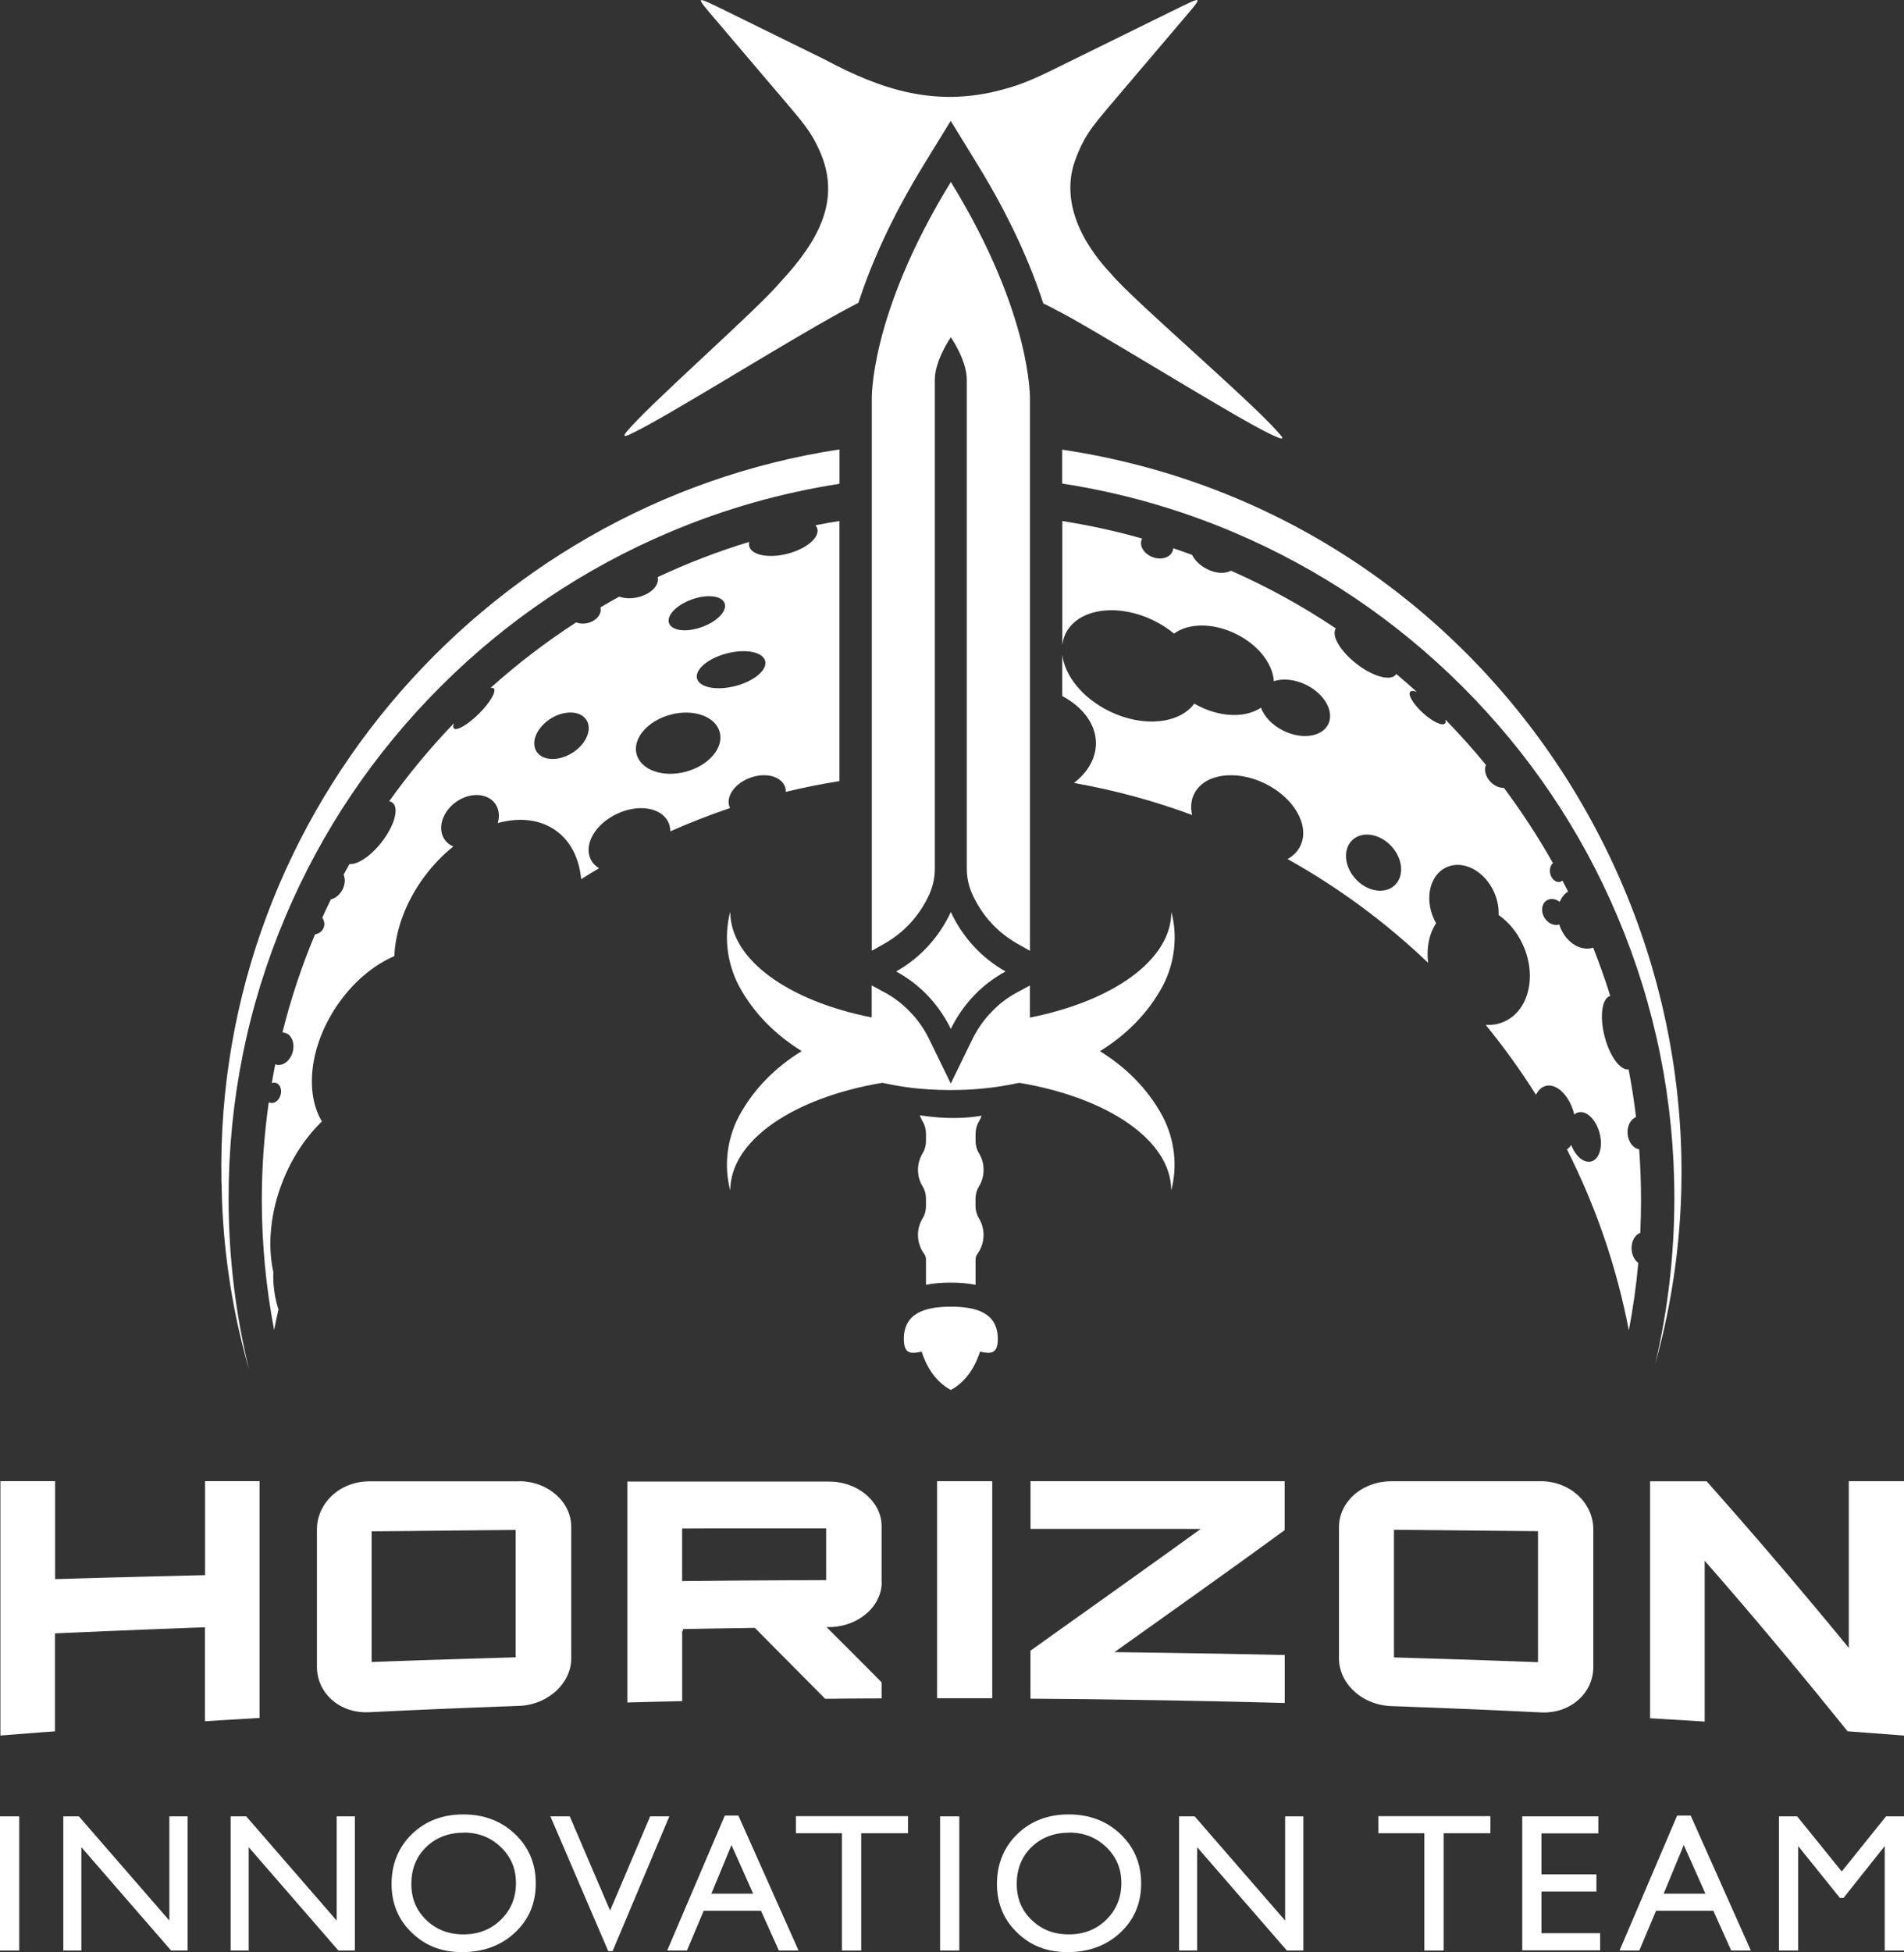 <?xml version="1.0" encoding="UTF-8"?><svg id="Layer_2" xmlns="http://www.w3.org/2000/svg" viewBox="0 0 327.84 335.99"><rect x="0" y="0" width="327.84" height="335.99" fill="#333333" stroke="none"/><g id="Exports"><g id="logo_-_combomark_-_Horizon_-_vert_stack"><g id="sword"><g id="moon"><path d="M182.89,77.6v5.63c10.1,1.55,19.94,4.33,29.42,8.34,14.82,6.27,28.12,15.24,39.55,26.66,11.43,11.43,20.4,24.73,26.66,39.55,6.49,15.34,9.78,31.64,9.78,48.43,0,9.7-1.11,19.24-3.29,28.52,19.6-70.26-26.34-145.97-102.12-157.34v.21Z" style="fill:#fff;"/><path d="M38.21,206.21c.35,10.18,1.96,20.07,4.67,29.51-2.34-9.59-3.52-19.46-3.52-29.51,0-16.79,3.29-33.09,9.78-48.43,6.27-14.82,15.24-28.12,26.66-39.55,11.42-11.43,24.73-20.4,39.55-26.66,9.41-3.98,19.18-6.75,29.2-8.3v-5.92c-61.86,9.42-109.07,64.48-106.33,128.86Z" style="fill:#fff;"/><path d="M282.43,212.15c.09-1.85.13-3.72.13-5.59,0-2.94-.11-5.86-.32-8.75-1.02-.16-1.87-1.24-1.99-2.63-.12-1.36.51-2.55,1.45-2.91-.33-2.77-.76-5.51-1.28-8.21-1.43.22-3.25-2.26-4.13-5.66-.9-3.48-.46-6.6.97-6.99-.88-2.82-1.86-5.58-2.94-8.3-2.09.67-4.57-.81-5.64-3.43-.08-.19-.14-.37-.2-.56-.86.28-1.92-.17-2.53-1.14-.69-1.1-.52-2.45.38-3.01.66-.41,1.54-.28,2.23.26.3-.75.79-1.37,1.43-1.78-.32-.63-.63-1.26-.96-1.88-.14.11-.29.19-.46.22-.73.14-1.48-.53-1.66-1.5-.13-.71.07-1.38.48-1.74-2.54-4.5-5.36-8.82-8.44-12.94-.75.02-1.59-.32-2.26-.99-.89-.89-1.2-2.09-.84-2.97-2.22-2.71-4.55-5.31-6.99-7.81.08.29.08.53-.05.68-.46.5-2.17-.31-3.82-1.82-1.65-1.51-2.62-3.13-2.17-3.64.19-.21.6-.18,1.12.02-1.15-1.05-2.33-2.07-3.52-3.08-.02.04-.04.08-.07.11-.92,1.18-3.97.34-6.81-1.88-2.79-2.18-4.35-4.86-3.53-6.07-5.69-3.81-11.73-7.14-18.07-9.94-1.03.6-2.74.5-4.34-.39-1.1-.61-1.92-1.46-2.34-2.32-1.08-.4-2.16-.78-3.25-1.15,0,.16-.04.31-.09.47-.4,1.12-1.92,1.61-3.4,1.08-1.48-.53-2.36-1.86-1.96-2.99.03-.08.07-.15.11-.22-4.48-1.28-9.08-2.28-13.76-3.02v21.33c.08-.68.26-1.33.56-1.95,2.11-4.31,8.91-5.32,15.19-2.25,1.3.63,2.46,1.4,3.49,2.24,2.45-1.8,6.67-1.9,10.63.04,3.88,1.89,6.37,5.16,6.56,8.15,1.54-.5,3.58-.33,5.53.62,3.19,1.56,4.9,4.59,3.84,6.78-1.07,2.19-4.52,2.7-7.7,1.14-1.95-.95-3.34-2.45-3.89-3.98-2.47,1.69-6.59,1.73-10.47-.16-.35-.17-.68-.35-1.01-.54-2.58,3.5-8.81,4.15-14.61,1.32-4.64-2.26-7.69-6.12-8.13-9.72v7.1c3.53,1.88,5.8,4.83,5.8,8.13,0,2.62-1.43,5.02-3.78,6.83,7.01,1.24,13.81,3.09,20.34,5.51-.29-1.26-.2-2.5.34-3.6,1.69-3.47,7.16-4.28,12.21-1.81,5.05,2.47,7.78,7.28,6.08,10.75-.47.96-1.23,1.71-2.19,2.25,8.82,4.92,16.95,10.93,24.2,17.86-.32-2.55.17-4.99,1.37-6.81-.13-.23-.25-.47-.36-.71-1.66-3.64-.69-7.65,2.17-8.94s6.5.61,8.16,4.25c.6,1.33.85,2.71.8,3.98,1.7,1.19,3.19,2.95,4.19,5.14,2.44,5.37,1.01,11.28-3.19,13.19-1.03.47-2.12.65-3.23.58,3.13,3.82,6.02,7.84,8.66,12.03.38-.78.95-1.33,1.67-1.52,1.88-.5,4.06,1.62,4.88,4.73.02.06.03.13.04.19.2-.18.43-.31.69-.37,1.41-.37,3.05,1.22,3.67,3.55.62,2.34-.03,4.53-1.44,4.9-1.26.33-2.71-.91-3.44-2.85-.21.32-.46.58-.74.77,4.92,9.69,8.55,20.15,10.66,31.15.73-3.8,1.27-7.67,1.63-11.6-.62-.46-1.07-1.29-1.15-2.26-.12-1.39.54-2.6,1.52-2.94ZM240.14,152.38c-1.69,1.57-4.68,1.1-6.69-1.06-2.01-2.16-2.27-5.18-.58-6.75s4.68-1.1,6.69,1.06c2.01,2.16,2.27,5.18.58,6.75Z" style="fill:#fff;"/><path d="M140.43,90.42c.14.17.24.36.3.57.4,1.55-1.9,3.48-5.14,4.32-3.24.83-6.19.25-6.59-1.3-.06-.24-.05-.49,0-.74-5.43,1.65-10.69,3.68-15.76,6.06,0,.02.01.05.02.07.28,1.47-1.38,3.01-3.69,3.45-1.09.21-2.12.13-2.95-.16-1.09.6-2.17,1.22-3.24,1.85,0,.03.02.05.03.08.22,1.17-.85,2.36-2.39,2.65-.66.13-1.3.06-1.83-.14-5.21,3.38-10.14,7.15-14.74,11.28.25-.05.45-.03.57.08.5.5-.64,2.44-2.54,4.33-1.9,1.9-3.84,3.03-4.33,2.54-.16-.16-.13-.48.01-.88-4.03,4.19-7.76,8.68-11.15,13.43.21.04.41.11.57.24,1.18.92.34,3.97-1.88,6.81-1.89,2.42-4.16,3.91-5.52,3.74-.34.61-.69,1.23-1.02,1.84.33.74.27,1.75-.24,2.67-.47.85-1.21,1.41-1.95,1.59-.51,1.04-1,2.09-1.48,3.15.34.5.46,1.12.25,1.69-.23.64-.82,1.07-1.5,1.18-2.28,5.43-4.16,11.08-5.61,16.89.15,0,.3.02.45.06,1.15.32,1.73,1.81,1.31,3.32-.43,1.51-1.7,2.47-2.85,2.15-.05-.01-.09-.04-.14-.06-.22,1.08-.41,2.16-.6,3.24.23-.08.46-.11.69-.04.72.2,1.09,1.13.82,2.08-.27.95-1.07,1.55-1.79,1.35-.08-.02-.16-.06-.24-.1-.78,5.5-1.2,11.11-1.2,16.83,0,7.65.74,15.13,2.12,22.38.23-1.19.48-2.37.75-3.55-.57-1.74-.9-3.69-.9-5.75,0-.22.02-.43.02-.64-1.03-4.65-.55-10.3,1.68-15.85,1.64-4.07,3.99-7.52,6.68-10.11-2.93-4.87-2.15-12.77,2.42-19.68,2.76-4.16,6.38-7.2,10.05-8.78.17-4.34,1.88-9.22,5.13-13.62,1.51-2.04,3.21-3.8,5.02-5.24-.58-.25-1.08-.62-1.45-1.14-1.35-1.87-.5-4.78,1.89-6.51,2.39-1.72,5.42-1.6,6.77.27.68.94.8,2.15.45,3.34,3.74-1.03,7.36-.66,10.12,1.38,2.52,1.86,3.92,4.82,4.24,8.28,1.01-.64,2.03-1.27,3.07-1.88-.63-.39-1.14-.92-1.45-1.58-1.2-2.54.81-6.01,4.51-7.77,3.69-1.76,7.67-1.12,8.87,1.41.24.5.35,1.04.34,1.59,3.35-1.49,6.79-2.83,10.29-4.01-.04-.08-.07-.15-.1-.23-.65-1.81.97-4.05,3.61-5,2.64-.95,5.31-.24,5.96,1.57.1.28.14.57.14.87,3.03-.74,6.11-1.35,9.23-1.85v-44.77c-1.38.22-2.75.46-4.12.73ZM98.53,129.59c-2.38,1.49-5.14,1.37-6.16-.26-1.02-1.63.08-4.17,2.46-5.65,2.38-1.49,5.14-1.37,6.16.26,1.02,1.63-.08,4.17-2.46,5.65ZM119.13,103.17c2.64-.95,5.17-.65,5.64.67.47,1.32-1.29,3.15-3.93,4.09-2.64.95-5.17.65-5.64-.67-.47-1.32,1.29-3.15,3.93-4.09ZM118.07,132.83c-3.95,1.05-7.74-.31-8.46-3.02-.72-2.71,1.91-5.76,5.86-6.81,3.95-1.05,7.74.31,8.46,3.02s-1.91,5.76-5.86,6.81ZM126.61,118.08c-3.24.83-6.19.25-6.59-1.3s1.9-3.48,5.14-4.32c3.24-.84,6.19-.25,6.59,1.3.4,1.55-1.9,3.48-5.14,4.32Z" style="fill:#fff;"/></g><path id="star" d="M220.78,75.25c-3.58-4.73-25.68-23.51-29.45-28.1-5.43-5.72-8.84-13.04-6.02-20.05,1.62-4.34,3.6-6.29,7.38-10.79,3.5-4.11,7.32-8.62,10.77-12.67,1.72-2.03,2.86-3.32,2.74-3.57-.09-.3-1.64.5-4.36,1.83-5.21,2.56-14.23,6.99-19.18,9.43-3.32,1.64-6.34,3.15-10.15,4.12-11.37,3.06-20.68.05-30.55-5.23-5.51-2.71-11.64-5.72-17.05-8.38-2.46-1.2-3.94-1.95-4.19-1.81-.29.13.75,1.31,2.44,3.3,3.48,4.09,7.39,8.7,10.94,12.86,3.57,4.27,5.37,5.99,7.06,9.85,3.68,8.31-.13,15.33-6.77,22.49-4.12,4.92-22.97,21.35-26.7,26.03-.36.55-.11.57.51.33,6.39-2.88,29.53-17.64,39.6-22.77,2.09-6.42,5.53-14.43,11.21-23.68l4.69-7.64,4.69,7.64c5.71,9.3,9.16,17.36,11.25,23.79.68.32,1.35.66,2.01,1.02,6.03,2.96,30.1,18.05,36.8,21.33,1.75.84,2.53,1.16,2.31.67Z" style="fill:#fff;"/><path id="straight_blade" d="M163.72,31.32c-14.11,22.98-13.61,37.5-13.61,37.5v94.82l2.16-1.22c3.38-1.9,6.04-4.8,7.7-8.39.65-1.4.99-2.93.99-4.49v-84.17c0-3.38,2.76-7.33,2.76-7.33,0,0,2.75,3.95,2.75,7.33v84.29c.02,1.51.36,3,1,4.37.83,1.79,1.91,3.42,3.21,4.83,1.29,1.41,2.8,2.61,4.49,3.56l2.17,1.23v-94.82s.5-14.53-13.61-37.5Z" style="fill:#fff;"/><path id="grip" d="M168.54,204.25c.52-.84.82-1.84.82-2.9s-.3-2.05-.82-2.9c-.36-.58-.56-1.32-.56-2.08v-1.22c0-.77.2-1.51.56-2.09.2-.32.35-.67.48-1.03-2.45.43-5.99.65-10.64-.07.13.39.3.76.51,1.1.36.58.55,1.32.55,2.09v1.22c0,.76-.19,1.5-.55,2.08-.52.85-.83,1.85-.83,2.9s.3,2.06.83,2.9c.36.59.55,1.33.55,2.09v1.22c0,.76-.19,1.5-.55,2.09-.52.84-.83,1.84-.83,2.9,0,1.24.41,2.38,1.1,3.32.19.24.28.58.28.92v4.35c1.25-.26,2.66-.38,4.27-.38s3.02.13,4.27.38v-4.35c0-.35.1-.68.28-.92.69-.93,1.09-2.07,1.09-3.32,0-1.07-.3-2.06-.82-2.9-.36-.59-.56-1.33-.56-2.09v-1.22c0-.76.2-1.5.56-2.09Z" style="fill:#fff;"/><path id="hilt" d="M189.39,180.93c4.41-2.73,8.22-6.4,10.82-11.24,2.06-3.92,2.6-8.57,1.48-12.74-.01,8.3-10.12,15.38-24.36,18.19v-5.52l-2,1.08-.23.12c-.45.25-.89.51-1.28.76-.13.08-.25.17-.37.25-.07.05-.15.1-.22.15-.27.19-.53.39-.79.6-.75.6-1.44,1.28-2.09,2,0,0-.01,0-.02,0-1.15,1.28-2.13,2.72-2.91,4.3l-3.71,7.62-3.71-7.62c-.77-1.58-1.75-3.03-2.9-4.3,0,0-.01,0-.02,0-.65-.72-1.35-1.4-2.09-2-.26-.21-.52-.41-.79-.6-.03-.02-.06-.04-.1-.07-.16-.11-.33-.23-.49-.34-.07-.05-.15-.09-.22-.13-.35-.22-.7-.44-1.07-.63l-2.23-1.2v5.51c-14.23-2.81-24.34-9.89-24.35-18.19-1.12,4.17-.58,8.82,1.48,12.74,2.6,4.84,6.42,8.51,10.82,11.24-4.41,2.73-8.22,6.4-10.82,11.24-2.06,3.92-2.6,8.57-1.48,12.74.01-8.65,10.99-15.98,26.17-18.52,1.7.37,3.4.66,5.07.87,3.55.41,9.12.7,15.38-.28,1.04-.17,2.09-.36,3.14-.59,15.18,2.54,26.16,9.87,26.17,18.52,1.12-4.17.58-8.82-1.48-12.74-2.6-4.84-6.42-8.51-10.82-11.24Z" style="fill:#fff;"/><path id="Star_Core" d="M156.6,168.64c3.01,2.14,5.46,5.05,7.12,8.46,1.66-3.41,4.11-6.32,7.12-8.46.23-.16.46-.32.69-.47.52-.34,1.05-.66,1.61-.96-4.11-2.32-7.4-5.89-9.42-10.24-2.02,4.35-5.31,7.93-9.42,10.24.55.3,1.08.61,1.59.95.25.17.48.32.71.49Z" style="fill:#fff;"/><path id="pommel" d="M158.69,232.63c.69,2.15,2.11,5.03,5.03,6.61,2.92-1.59,4.34-4.46,5.03-6.61,1.86.44,3.06.4,3.06-2.16,0-4.47-3.62-5.57-8.09-5.57s-8.09,1.11-8.09,5.57c0,2.57,1.2,2.6,3.06,2.16Z" style="fill:#fff;"/></g><g id="txt_-_horizon"><path d="M44.69,254.94c0,.86,0,1.69,0,2.51,0,.81,0,1.61,0,2.39,0,.78,0,1.54,0,2.28,0,.74,0,1.47,0,2.19,0,.72,0,1.42,0,2.11,0,.69,0,1.37,0,2.04s0,1.34,0,1.99c0,.66,0,1.31,0,1.96,0,.65,0,1.29,0,1.94,0,.64,0,1.29,0,1.93,0,.64,0,1.29,0,1.94,0,.65,0,1.3,0,1.96,0,.66,0,1.32,0,1.99,0,.67,0,1.35,0,2.04,0,.69,0,1.39,0,2.11,0,.72,0,1.44,0,2.19,0,.74,0,1.5,0,2.28,0,.78,0,1.57,0,2.39s0,1.65,0,2.51c-.75.04-1.43.08-2.06.12s-1.22.07-1.79.11c-.57.03-1.13.07-1.7.1-.57.03-1.16.07-1.79.11-.63.04-1.31.08-2.06.13,0-.81,0-1.57,0-2.29,0-.72,0-1.4,0-2.06,0-.66,0-1.29,0-1.91,0-.62,0-1.23,0-1.83,0-.61,0-1.21,0-1.83,0-.62,0-1.25,0-1.91,0-.66,0-1.34,0-2.06,0-.72,0-1.48,0-2.29-.86.03-1.69.06-2.48.09-.8.03-1.56.06-2.3.09s-1.46.06-2.16.08c-.7.03-1.38.05-2.05.08-.67.03-1.33.05-1.98.08s-1.3.05-1.94.08c-.65.03-1.29.05-1.94.08-.65.03-1.31.05-1.98.08s-1.35.06-2.05.09c-.7.03-1.42.06-2.16.09-.74.03-1.51.07-2.3.1s-1.62.07-2.48.11c0,.84,0,1.63,0,2.38,0,.75,0,1.46,0,2.15s0,1.34,0,1.99c0,.65,0,1.28,0,1.91,0,.63,0,1.26,0,1.91,0,.65,0,1.3,0,1.99s0,1.4,0,2.15,0,1.54,0,2.38c-.75.06-1.43.11-2.06.15s-1.22.09-1.79.14-1.13.09-1.7.13-1.16.09-1.79.14c-.63.05-1.31.1-2.06.16v-7.35c0-.76,0-1.51,0-2.25v-24.58c0-.74,0-1.48,0-2.25v-7.35h9.42c0,.84,0,1.63,0,2.38s0,1.46,0,2.15,0,1.34,0,1.99,0,1.28,0,1.91,0,1.26,0,1.91,0,1.3,0,1.99,0,1.4,0,2.15c0,.75,0,1.54,0,2.38.86-.03,1.69-.05,2.48-.07.8-.02,1.56-.04,2.3-.07.74-.02,1.46-.04,2.16-.06.7-.02,1.38-.04,2.05-.06.67-.02,1.33-.04,1.98-.05.65-.02,1.3-.03,1.94-.05s1.29-.03,1.94-.05c.65-.02,1.31-.03,1.98-.05.67-.02,1.35-.03,2.05-.05s1.42-.04,2.16-.05c.74-.02,1.51-.04,2.3-.06s1.62-.04,2.48-.06c0-.81,0-1.57,0-2.29,0-.72,0-1.4,0-2.06s0-1.29,0-1.91c0-.62,0-1.23,0-1.83,0-.61,0-1.21,0-1.83,0-.62,0-1.25,0-1.91,0-.66,0-1.34,0-2.06,0-.72,0-1.48,0-2.29h9.42Z" style="fill:#fff;"/><path d="M89.38,254.94c.82,0,1.62.1,2.38.28.76.18,1.48.45,2.14.8.67.34,1.28.76,1.82,1.23s1.02,1.01,1.41,1.59c.39.58.7,1.22.91,1.88.21.67.32,1.37.32,2.1,0,.82,0,1.61,0,2.36s0,1.48,0,2.18c0,.7,0,1.37,0,2.03,0,.66,0,1.3,0,1.93,0,.63,0,1.25,0,1.87s0,1.23,0,1.85,0,1.24,0,1.87c0,.63,0,1.27,0,1.93s0,1.33,0,2.03c0,.7,0,1.42,0,2.18,0,.75,0,1.54,0,2.36,0,.62-.08,1.23-.24,1.82-.16.59-.39,1.15-.68,1.68-.3.53-.66,1.03-1.07,1.5s-.88.89-1.4,1.27c-.52.38-1.08.71-1.67.99-.6.28-1.23.5-1.89.66-.66.16-1.35.26-2.05.28-.86.03-1.68.06-2.48.09s-1.56.06-2.3.09c-.74.03-1.46.06-2.15.08-.7.03-1.38.05-2.05.08-.67.03-1.33.05-1.98.08-.65.03-1.3.05-1.94.08s-1.29.05-1.94.08c-.65.03-1.31.06-1.98.09-.67.03-1.35.06-2.05.09-.7.03-1.41.06-2.15.1-.74.03-1.5.07-2.3.11-.79.04-1.62.08-2.48.12-.83.04-1.63-.02-2.4-.17s-1.48-.4-2.15-.72c-.67-.32-1.28-.73-1.82-1.2-.54-.47-1.01-1.01-1.4-1.6-.39-.59-.69-1.24-.9-1.93-.21-.69-.32-1.42-.32-2.19,0-.86,0-1.68,0-2.47s0-1.55,0-2.28c0-.73,0-1.44,0-2.13,0-.69,0-1.36,0-2.02,0-.66,0-1.31,0-1.96s0-1.29,0-1.94,0-1.3,0-1.96c0-.66,0-1.33,0-2.02,0-.69,0-1.4,0-2.13,0-.73,0-1.49,0-2.28s0-1.61,0-2.47c0-.65.08-1.29.24-1.9.16-.61.38-1.2.68-1.74.29-.55.65-1.06,1.06-1.54.41-.47.88-.9,1.39-1.28.51-.38,1.07-.7,1.67-.97.6-.27,1.23-.48,1.9-.62s1.36-.22,2.07-.22h25.78ZM63.99,286.06c.83-.03,1.62-.06,2.38-.09.76-.03,1.5-.05,2.21-.08s1.4-.05,2.07-.07c.67-.02,1.33-.05,1.97-.07.64-.02,1.27-.04,1.9-.06.63-.02,1.25-.04,1.87-.06s1.24-.04,1.87-.06c.63-.02,1.26-.04,1.9-.06.64-.02,1.3-.04,1.97-.06.67-.02,1.36-.04,2.07-.06.71-.02,1.45-.04,2.21-.07s1.56-.05,2.38-.07c0-.88,0-1.71,0-2.51,0-.8,0-1.56,0-2.3s0-1.45,0-2.14,0-1.37,0-2.03c0-.67,0-1.32,0-1.98,0-.66,0-1.32,0-1.98,0-.67,0-1.34,0-2.03,0-.69,0-1.4,0-2.14s0-1.5,0-2.3c0-.8,0-1.63,0-2.51-.83,0-1.62.01-2.38.02-.76,0-1.5.01-2.21.02s-1.4.01-2.07.02c-.67,0-1.33.01-1.97.02-.64,0-1.27.01-1.9.02-.63,0-1.25.01-1.87.02s-1.24.01-1.87.02-1.26.01-1.9.02-1.3.01-1.97.02c-.67,0-1.36.01-2.07.02-.71,0-1.45.01-2.21.02-.76,0-1.56.02-2.38.02,0,.82,0,1.6,0,2.35,0,.75,0,1.47,0,2.17s0,1.37,0,2.03c0,.66,0,1.3,0,1.92,0,.63,0,1.25,0,1.86,0,.62,0,1.23,0,1.84,0,.62,0,1.23,0,1.86,0,.63,0,1.27,0,1.92,0,.66,0,1.33,0,2.03,0,.7,0,1.42,0,2.17s0,1.53,0,2.35Z" style="fill:#fff;"/><path d="M151.82,272.33c0,.7-.11,1.38-.33,2.03s-.52,1.26-.92,1.83c-.39.57-.87,1.1-1.42,1.56s-1.16.88-1.84,1.22c-.67.34-1.4.61-2.16.79-.77.19-1.57.29-2.4.29-.17,0-.26,0-.43,0,.44.44.89.89,1.34,1.34.45.45.91.9,1.36,1.36.46.45.91.91,1.37,1.37.46.46.92.91,1.37,1.37.46.46.91.91,1.37,1.37.45.45.9.91,1.35,1.36.45.45.89.9,1.32,1.34,0,.55,0,.96,0,1.38,0,.41,0,.83,0,1.38-.78,0-1.48,0-2.13.01-.65,0-1.26,0-1.85.01s-1.17,0-1.76.01c-.59,0-1.2.01-1.85.02-.65,0-1.35.01-2.13.02-.61-.61-1.17-1.18-1.71-1.73s-1.05-1.06-1.54-1.55c-.49-.5-.96-.97-1.43-1.44-.46-.47-.92-.93-1.37-1.38-.45-.46-.91-.92-1.37-1.38-.46-.47-.94-.95-1.43-1.44s-1-1.01-1.54-1.56c-.54-.54-1.11-1.12-1.71-1.73-.84.01-1.6.02-2.32.04-.72.01-1.39.02-2.04.03-.65.01-1.28.02-1.9.03s-1.25.02-1.9.03c-.65.01-1.32.02-2.04.04-.72.01-1.49.03-2.32.04.12,0,.18.1.18.31,0,0-.12,0-.18-.05,0,.81,0,1.55,0,2.25s0,1.35,0,1.98c0,.63,0,1.24,0,1.84,0,.61,0,1.21,0,1.84,0,.63,0,1.28,0,1.98,0,.7,0,1.44,0,2.25-.75.02-1.43.03-2.07.05-.63.01-1.22.03-1.8.04s-1.13.03-1.7.04c-.57.01-1.16.03-1.8.05-.63.02-1.31.03-2.07.05,0-.85,0-1.67,0-2.47,0-.8,0-1.58,0-2.34,0-.76,0-1.51,0-2.23,0-.73,0-1.44,0-2.14,0-.7,0-1.38,0-2.06,0-.68,0-1.34,0-2,0-.66,0-1.31,0-1.95,0-.64,0-1.28,0-1.92,0-.64,0-1.27,0-1.9,0-.63,0-1.27,0-1.9,0-.64,0-1.28,0-1.92,0-.64,0-1.29,0-1.95,0-.66,0-1.32,0-2,0-.68,0-1.36,0-2.06,0-.7,0-1.41,0-2.14,0-.73,0-1.47,0-2.23,0-.76,0-1.54,0-2.34,0-.8,0-1.62,0-2.47.87,0,1.71,0,2.53,0h2.38c.77,0,1.53,0,2.26,0h6.26c.66,0,1.32,0,1.98,0h5.89c.66,0,1.34,0,2.02,0h8.88c.82,0,1.66,0,2.53,0,.83,0,1.64.1,2.4.28.77.18,1.49.45,2.16.78.67.34,1.29.74,1.83,1.21.55.46,1.02.99,1.42,1.56s.7,1.18.92,1.83.32,1.33.32,2.03c0,.77,0,1.47,0,2.12,0,.65,0,1.25,0,1.84,0,.59,0,1.16,0,1.75,0,.59,0,1.19,0,1.84,0,.65,0,1.34,0,2.12ZM117.45,272.13c.83,0,1.62-.02,2.38-.02.76,0,1.5-.01,2.21-.02.71,0,1.4-.01,2.07-.02.67,0,1.33-.01,1.97-.02.64,0,1.28-.01,1.9-.02.63,0,1.25,0,1.87-.01.62,0,1.24,0,1.87-.01s1.26,0,1.9-.01c.64,0,1.3,0,1.97-.01.67,0,1.36,0,2.07-.01.71,0,1.45,0,2.21-.01s1.56,0,2.38-.01c0-.89,0-1.67,0-2.39s0-1.39,0-2.06,0-1.33,0-2.06c0-.72,0-1.5,0-2.39-.83,0-1.62,0-2.38,0-.76,0-1.5,0-2.21,0-.71,0-1.4,0-2.07,0-.67,0-1.33,0-1.97,0-.64,0-1.28,0-1.9,0-.63,0-1.25,0-1.87,0s-1.24,0-1.87,0-1.26,0-1.9,0c-.64,0-1.3,0-1.97,0-.67,0-1.36,0-2.07,0s-1.45,0-2.21.01c-.76,0-1.56,0-2.38.01,0,.72,0,1.37,0,1.97s0,1.17,0,1.71c0,.55,0,1.08,0,1.63,0,.55,0,1.11,0,1.71,0,.6,0,1.25,0,1.97Z" style="fill:#fff;"/><path d="M161.37,254.94h9.48c0,.88,0,1.73,0,2.56,0,.83,0,1.64,0,2.43,0,.79,0,1.56,0,2.31,0,.75,0,1.49,0,2.21,0,.72,0,1.43,0,2.12,0,.7,0,1.38,0,2.06,0,.68,0,1.35,0,2.01,0,.67,0,1.33,0,1.99,0,.66,0,1.32,0,1.98,0,.66,0,1.32,0,1.99,0,.67,0,1.34,0,2.01,0,.68,0,1.36,0,2.06,0,.7,0,1.4,0,2.12,0,.72,0,1.45,0,2.21,0,.75,0,1.52,0,2.31,0,.79,0,1.59,0,2.42,0,.83,0,1.68,0,2.56-.76,0-1.44,0-2.08,0-.64,0-1.23,0-1.81,0-.58,0-1.14,0-1.72,0-.58,0-1.17,0-1.81,0-.64,0-1.32,0-2.08,0,0-.88,0-1.73,0-2.56s0-1.64,0-2.42v-2.31c0-.75,0-1.49,0-2.21s0-1.43,0-2.12v-4.07c0-.67,0-1.33,0-1.99v-1.98c0-.66,0-1.32,0-1.99v-2.01c0-.68,0-1.36,0-2.06v-2.12c0-.72,0-1.45,0-2.21s0-1.52,0-2.31v-2.42c0-.83,0-1.68,0-2.56Z" style="fill:#fff;"/><path d="M177.42,254.94h43.78c0,.84,0,1.58,0,2.26,0,.68,0,1.32,0,1.95,0,.63,0,1.26,0,1.95s0,1.42,0,2.26c-.69.5-1.36.99-2.01,1.46s-1.28.93-1.9,1.38c-.62.45-1.22.88-1.81,1.31-.59.42-1.17.84-1.73,1.25-.57.41-1.12.81-1.67,1.2-.55.39-1.08.78-1.62,1.16-.53.38-1.06.76-1.58,1.13s-1.04.75-1.56,1.12c-.52.37-1.03.74-1.55,1.11s-1.04.74-1.56,1.11c-.52.37-1.05.75-1.58,1.13-.53.38-1.07.76-1.62,1.15-.55.39-1.1.78-1.67,1.19-.57.4-1.14.81-1.73,1.23s-1.19.85-1.81,1.29c-.62.44-1.25.89-1.9,1.35s-1.32.94-2.01,1.43c.84,0,1.65.02,2.43.03.78,0,1.54.02,2.27.03.74,0,1.45.02,2.15.03.7,0,1.38.02,2.04.03.67,0,1.32.02,1.97.03.65,0,1.28.02,1.91.03.63,0,1.26.02,1.89.03s1.26.02,1.89.03c.63.01,1.27.02,1.91.03.65.01,1.3.02,1.97.04.67.01,1.35.02,2.04.04.7.01,1.41.03,2.15.04.74.01,1.49.03,2.27.05s1.59.03,2.43.05c0,.83,0,1.55,0,2.22s0,1.29,0,1.91c0,.62,0,1.24,0,1.91,0,.67,0,1.39,0,2.22-.88-.02-1.73-.05-2.56-.07-.83-.02-1.65-.04-2.45-.06-.8-.02-1.58-.04-2.34-.06s-1.51-.04-2.25-.05c-.74-.02-1.46-.03-2.17-.05-.71-.02-1.41-.03-2.1-.04-.69-.01-1.38-.03-2.05-.04-.68-.01-1.35-.03-2.01-.04-.67-.01-1.33-.02-1.99-.04-.66-.01-1.32-.02-1.97-.03-.66-.01-1.31-.02-1.97-.03-.66-.01-1.32-.02-1.99-.03-.67-.01-1.34-.02-2.01-.03s-1.36-.02-2.05-.03c-.69,0-1.39-.02-2.1-.03s-1.43-.02-2.17-.03c-.74,0-1.49-.02-2.25-.02-.76,0-1.54-.02-2.34-.02-.8,0-1.61-.01-2.45-.02-.83,0-1.69-.01-2.56-.02,0-.83,0-1.55,0-2.22s0-1.29,0-1.91c0-.62,0-1.24,0-1.91,0-.67,0-1.39,0-2.22.69-.49,1.36-.97,2.01-1.43.65-.46,1.29-.92,1.9-1.36.62-.44,1.22-.87,1.81-1.29.59-.42,1.17-.83,1.73-1.23.57-.4,1.12-.8,1.67-1.19.55-.39,1.08-.77,1.62-1.15s1.06-.75,1.58-1.13c.52-.37,1.04-.74,1.56-1.11.52-.37,1.03-.74,1.55-1.11s1.04-.74,1.56-1.11c.52-.37,1.05-.75,1.58-1.13.53-.38,1.07-.77,1.62-1.16.55-.39,1.1-.79,1.67-1.19.57-.41,1.14-.82,1.73-1.24.59-.42,1.19-.85,1.81-1.3.62-.44,1.25-.9,1.9-1.37.65-.47,1.32-.95,2.01-1.45-.84,0-1.64,0-2.43-.01s-1.54,0-2.27,0c-.73,0-1.45,0-2.14,0-.7,0-1.38,0-2.04,0s-1.32,0-1.97,0c-.65,0-1.28,0-1.91,0-.63,0-1.26,0-1.89,0-.63,0-1.26,0-1.89,0-.63,0-1.27,0-1.91,0-.65,0-1.3,0-1.97,0-.67,0-1.35,0-2.04,0s-1.41,0-2.14,0c-.73,0-1.49,0-2.27,0s-1.59,0-2.43,0c0-.81,0-1.52,0-2.18s0-1.27,0-1.87c0-.61,0-1.21,0-1.87,0-.66,0-1.37,0-2.18Z" style="fill:#fff;"/><path d="M265.34,254.94c.7,0,1.39.07,2.05.22s1.29.35,1.89.62c.6.27,1.16.59,1.67.97s.98.81,1.4,1.28c.41.47.77.99,1.07,1.54.3.55.53,1.14.68,1.75.16.61.24,1.25.24,1.9,0,.86,0,1.68,0,2.48s0,1.55,0,2.28,0,1.44,0,2.13c0,.69,0,1.36,0,2.03,0,.66,0,1.31,0,1.96,0,.65,0,1.29,0,1.94,0,.65,0,1.3,0,1.96,0,.66,0,1.34,0,2.03,0,.69,0,1.4,0,2.13,0,.73,0,1.49,0,2.28,0,.79,0,1.61,0,2.48,0,.76-.11,1.5-.32,2.19-.21.69-.52,1.34-.91,1.93-.39.59-.87,1.13-1.41,1.6s-1.16.87-1.82,1.2-1.39.57-2.14.72-1.56.22-2.38.18c-.86-.04-1.68-.08-2.48-.12s-1.56-.07-2.3-.11c-.74-.03-1.46-.07-2.15-.1-.7-.03-1.38-.06-2.05-.09-.67-.03-1.32-.06-1.98-.09-.65-.03-1.3-.06-1.94-.08-.64-.03-1.29-.05-1.94-.08s-1.31-.05-1.98-.08c-.67-.03-1.35-.05-2.05-.08-.7-.03-1.41-.06-2.15-.08s-1.5-.06-2.3-.09c-.79-.03-1.62-.06-2.48-.09-.71-.03-1.4-.12-2.07-.28-.66-.16-1.3-.38-1.9-.66-.6-.28-1.16-.61-1.67-.99-.51-.38-.98-.8-1.39-1.27-.41-.46-.77-.97-1.06-1.5-.29-.53-.52-1.1-.68-1.68-.16-.59-.24-1.2-.24-1.82,0-.82,0-1.61,0-2.36s0-1.48,0-2.18c0-.7,0-1.38,0-2.04,0-.66,0-1.3,0-1.93s0-1.25,0-1.87c0-.62,0-1.23,0-1.85,0-.62,0-1.24,0-1.87s0-1.27,0-1.93c0-.66,0-1.34,0-2.04,0-.7,0-1.42,0-2.18,0-.75,0-1.54,0-2.36,0-.73.11-1.43.32-2.1.21-.67.51-1.3.9-1.88.39-.58.86-1.12,1.4-1.6.54-.48,1.15-.89,1.82-1.23s1.39-.61,2.15-.8c.76-.18,1.57-.28,2.4-.28h25.78ZM240.02,285.27c.83.02,1.62.05,2.38.07.76.02,1.5.04,2.21.07.71.02,1.4.04,2.07.06s1.33.04,1.97.06c.64.02,1.28.04,1.9.06.63.02,1.25.04,1.87.06s1.24.04,1.87.06,1.26.04,1.9.07c.64.02,1.3.05,1.97.07.67.02,1.36.05,2.07.07.71.03,1.45.05,2.21.08s1.56.06,2.38.09c0-.82,0-1.6,0-2.35s0-1.47,0-2.17,0-1.37,0-2.03c0-.66,0-1.3,0-1.93,0-.63,0-1.25,0-1.87,0-.62,0-1.23,0-1.85,0-.62,0-1.24,0-1.87,0-.63,0-1.27,0-1.93s0-1.33,0-2.03c0-.7,0-1.42,0-2.17,0-.75,0-1.53,0-2.35-.83,0-1.62-.02-2.38-.02-.76,0-1.5-.02-2.21-.02-.71,0-1.4-.01-2.07-.02s-1.33-.01-1.97-.02c-.64,0-1.27-.01-1.9-.02s-1.25-.01-1.87-.02c-.62,0-1.24-.01-1.87-.02s-1.26-.01-1.9-.02c-.64,0-1.3-.01-1.97-.02-.67,0-1.36-.01-2.07-.02-.71,0-1.45-.01-2.21-.02-.76,0-1.56-.01-2.38-.02,0,.88,0,1.71,0,2.51,0,.8,0,1.56,0,2.3,0,.74,0,1.45,0,2.14s0,1.37,0,2.04,0,1.33,0,1.98,0,1.32,0,1.98c0,.67,0,1.34,0,2.04s0,1.4,0,2.14,0,1.5,0,2.3c0,.8,0,1.63,0,2.51Z" style="fill:#fff;"/><path d="M318.29,254.94h9.55v43.78c-.78-.06-1.48-.12-2.13-.17-.65-.05-1.26-.1-1.85-.14-.59-.05-1.17-.09-1.76-.13s-1.2-.09-1.85-.14-1.35-.1-2.13-.16c-.55-.68-1.08-1.34-1.6-1.98-.52-.64-1.02-1.26-1.52-1.87-.49-.61-.97-1.2-1.44-1.77-.47-.58-.93-1.14-1.38-1.69s-.9-1.09-1.33-1.62-.87-1.05-1.29-1.56-.85-1.02-1.26-1.52-.83-1-1.24-1.49c-.41-.49-.82-.98-1.23-1.47-.41-.49-.82-.98-1.23-1.47-.41-.49-.83-.98-1.24-1.47-.42-.49-.84-.99-1.26-1.49s-.86-1.01-1.29-1.52c-.44-.51-.88-1.03-1.33-1.56-.45-.53-.91-1.06-1.39-1.61-.47-.55-.95-1.11-1.45-1.68-.49-.57-1-1.15-1.52-1.75-.52-.6-1.05-1.21-1.6-1.83,0,.85,0,1.67,0,2.46,0,.79,0,1.56,0,2.3s0,1.46,0,2.16,0,1.38,0,2.05c0,.67,0,1.33,0,1.98s0,1.29,0,1.93c0,.64,0,1.28,0,1.92,0,.64,0,1.28,0,1.93,0,.65,0,1.31,0,1.98,0,.67,0,1.35,0,2.05,0,.7,0,1.42,0,2.16,0,.74,0,1.5,0,2.3,0,.79,0,1.61,0,2.46-.75-.05-1.43-.09-2.06-.13s-1.22-.07-1.79-.11c-.57-.03-1.13-.07-1.7-.1s-1.16-.07-1.79-.11c-.63-.04-1.31-.08-2.06-.12,0-.86,0-1.7,0-2.51s0-1.61,0-2.39c0-.78,0-1.54,0-2.28,0-.74,0-1.47,0-2.19,0-.72,0-1.42,0-2.11,0-.69,0-1.37,0-2.05,0-.67,0-1.34,0-2,0-.66,0-1.31,0-1.96,0-.65,0-1.3,0-1.94,0-.64,0-1.29,0-1.93,0-.64,0-1.29,0-1.94,0-.65,0-1.3,0-1.96,0-.66,0-1.32,0-2,0-.67,0-1.35,0-2.05,0-.69,0-1.4,0-2.11,0-.72,0-1.45,0-2.19,0-.74,0-1.5,0-2.28s0-1.57,0-2.39c0-.82,0-1.65,0-2.51h9.73c.58.65,1.14,1.28,1.68,1.9.55.62,1.08,1.22,1.59,1.8.52.59,1.02,1.16,1.51,1.72.49.56.98,1.11,1.45,1.66s.94,1.08,1.39,1.6c.46.53.91,1.05,1.35,1.56.45.52.89,1.03,1.32,1.53.44.51.87,1.01,1.3,1.52s.87,1.01,1.3,1.52c.43.51.87,1.02,1.3,1.53.44.51.88,1.03,1.32,1.56.44.53.9,1.06,1.35,1.6s.92,1.1,1.39,1.66c.47.56.95,1.14,1.45,1.73.49.59,1,1.2,1.51,1.82.52.62,1.05,1.26,1.59,1.92.54.66,1.1,1.34,1.68,2.05,0-.88,0-1.73,0-2.55s0-1.61,0-2.38c0-.77,0-1.51,0-2.24,0-.73,0-1.43,0-2.13,0-.69,0-1.38,0-2.05,0-.67,0-1.34,0-2,0-.66,0-1.32,0-1.99s0-1.33,0-2c0-.67,0-1.36,0-2.05,0-.7,0-1.4,0-2.13,0-.73,0-1.47,0-2.24,0-.77,0-1.56,0-2.38s0-1.67,0-2.55Z" style="fill:#fff;"/></g><g id="txt_-_innovation_team"><path d="M0,312.62h3.31v23.1H0v-23.1Z" style="fill:#fff;"/><path d="M29.16,312.62h3.14v23.1h-2.84l-15.45-17.79v17.79h-3.11v-23.1h2.68l15.58,17.94v-17.94Z" style="fill:#fff;"/><path d="M57.97,312.62h3.14v23.1h-2.84l-15.45-17.79v17.79h-3.11v-23.1h2.68l15.58,17.94v-17.94Z" style="fill:#fff;"/><path d="M79.77,312.29c3.57,0,6.54,1.13,8.92,3.39,2.37,2.26,3.56,5.09,3.56,8.5s-1.2,6.23-3.59,8.46c-2.4,2.23-5.42,3.35-9.06,3.35s-6.38-1.12-8.7-3.35c-2.32-2.23-3.48-5.03-3.48-8.39s1.17-6.31,3.5-8.57c2.34-2.26,5.29-3.39,8.86-3.39ZM79.9,315.43c-2.64,0-4.82.83-6.52,2.48s-2.55,3.76-2.55,6.33.85,4.56,2.56,6.22c1.71,1.65,3.84,2.48,6.41,2.48s4.73-.84,6.45-2.53c1.72-1.69,2.59-3.79,2.59-6.3s-.86-4.51-2.59-6.18c-1.72-1.67-3.84-2.51-6.35-2.51Z" style="fill:#fff;"/><path d="M111.96,312.62h3.29l-9.77,23.2h-.75l-9.96-23.2h3.33l6.95,16.22,6.9-16.22Z" style="fill:#fff;"/><path d="M124.82,312.49h2.32l10.36,23.23h-3.39l-3.08-6.85h-9.86l-2.89,6.85h-3.4l9.92-23.23ZM129.68,325.93l-3.73-8.37-3.46,8.37h7.18Z" style="fill:#fff;"/><path d="M137.04,312.59h19.3v2.94h-8.05v20.19h-3.32v-20.19h-7.92v-2.94Z" style="fill:#fff;"/><path d="M161.87,312.62h3.31v23.1h-3.31v-23.1Z" style="fill:#fff;"/><path d="M184.01,312.29c3.57,0,6.54,1.13,8.92,3.39,2.37,2.26,3.56,5.09,3.56,8.5s-1.2,6.23-3.59,8.46c-2.4,2.23-5.42,3.35-9.06,3.35s-6.38-1.12-8.7-3.35c-2.32-2.23-3.48-5.03-3.48-8.39s1.17-6.31,3.5-8.57,5.29-3.39,8.86-3.39ZM184.14,315.43c-2.64,0-4.82.83-6.52,2.48s-2.55,3.76-2.55,6.33.85,4.56,2.56,6.22,3.84,2.48,6.41,2.48,4.73-.84,6.45-2.53c1.72-1.69,2.59-3.79,2.59-6.3s-.86-4.51-2.59-6.18-3.84-2.51-6.35-2.51Z" style="fill:#fff;"/><path d="M221.28,312.62h3.14v23.1h-2.84l-15.45-17.79v17.79h-3.11v-23.1h2.68l15.58,17.94v-17.94Z" style="fill:#fff;"/><path d="M237.32,312.59h19.3v2.94h-8.05v20.19h-3.32v-20.19h-7.92v-2.94Z" style="fill:#fff;"/><path d="M262.11,312.62h13.1v2.94h-9.79v7.04h9.46v2.96h-9.46v7.18h10.1v2.94h-13.41v-23.07Z" style="fill:#fff;"/><path d="M288.79,312.49h2.32l10.36,23.23h-3.38l-3.08-6.85h-9.86l-2.89,6.85h-3.4l9.92-23.23ZM293.65,325.93l-3.73-8.37-3.46,8.37h7.18Z" style="fill:#fff;"/><path d="M324.75,312.62h3.09v23.1h-3.32v-17.98l-7.1,8.93h-.61l-7.19-8.93v17.98h-3.31v-23.1h3.13l7.68,9.49,7.63-9.49Z" style="fill:#fff;"/></g></g></g></svg>
